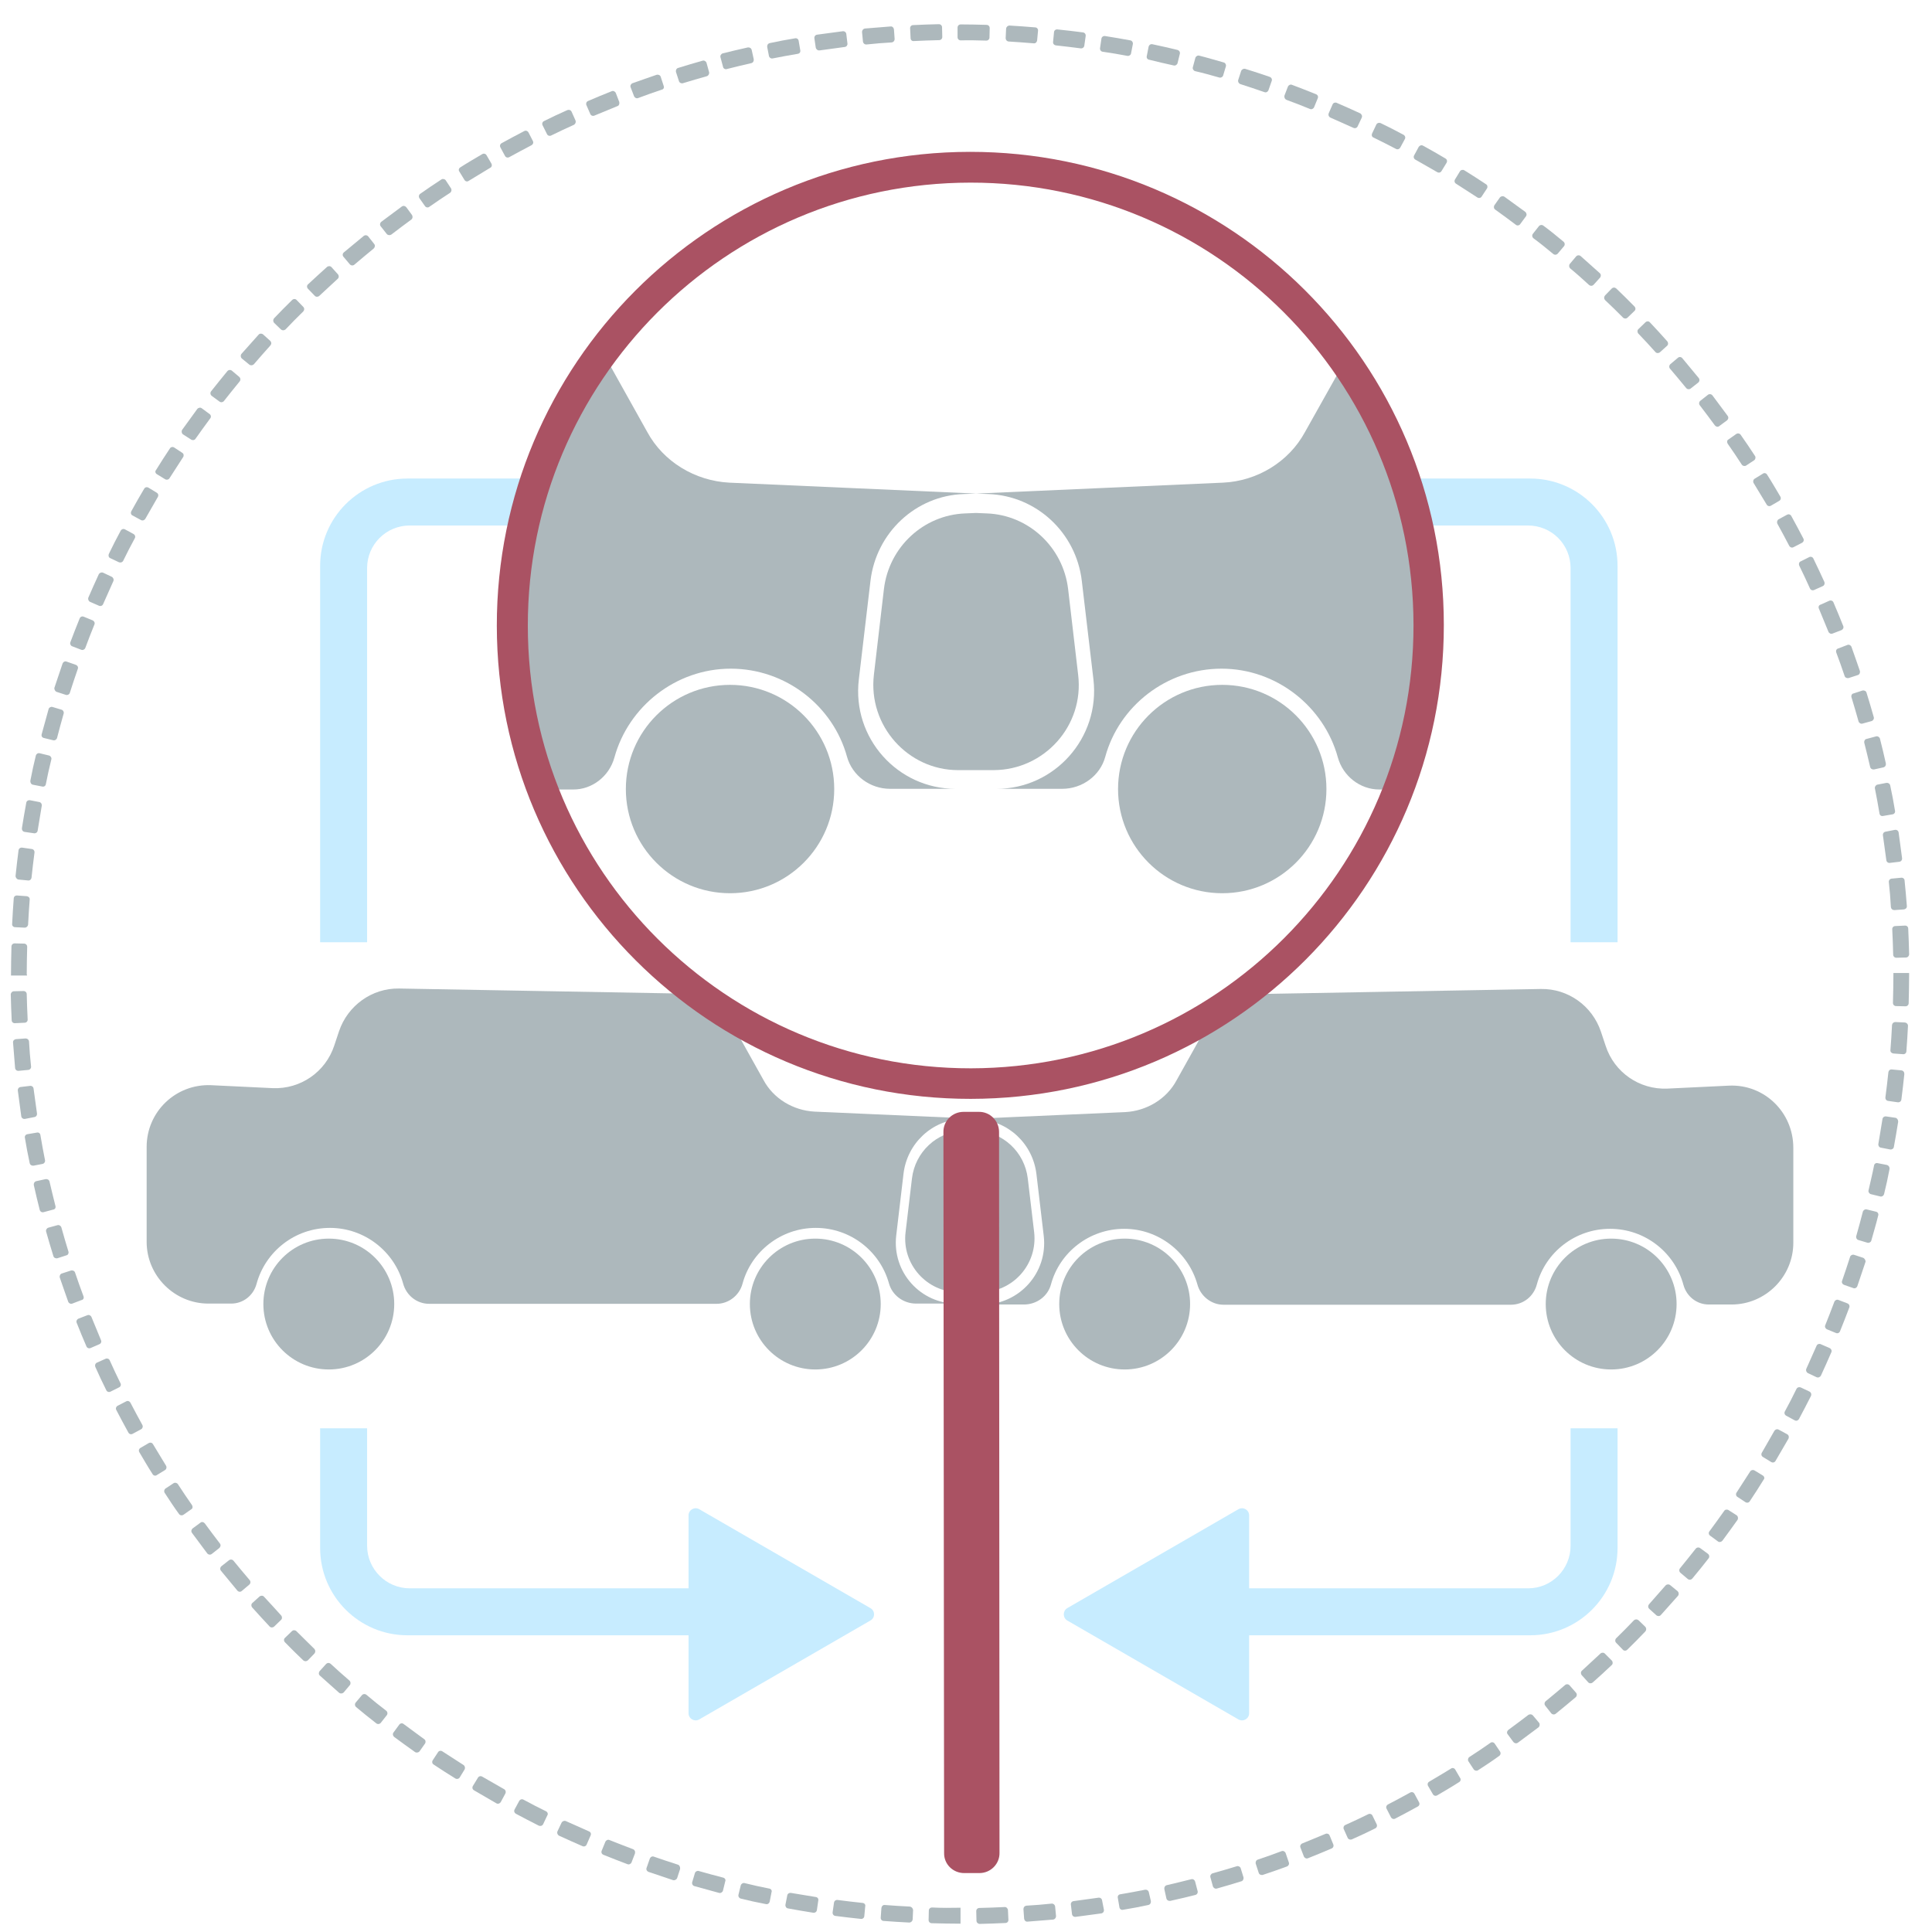 <svg xmlns="http://www.w3.org/2000/svg" viewBox="0 0 50 50" id="svg2" width="50" height="50"><style id="style4">.st0{fill:#adb8bc}.st1{fill:#c7ecff}.st2{fill:none}.st3{fill:#aa5263}</style><g id="Layer_3" transform="translate(-4.866 -4.277) scale(.059)"><path class="st0" d="M90.6 458.3l4.2.4c.8.1 1.4-.5 1.5-1.2.4-3.7.8-7.3 1.3-11 .1-.8-.4-1.5-1.2-1.6l-4.2-.6c-.8-.1-1.5.4-1.6 1.2-.5 3.7-.9 7.5-1.3 11.2 0 .8.6 1.5 1.3 1.6z" id="path7" fill="#adb8bc"/><path class="st0" d="M89.1 479.2l4.2.2c.8 0 1.4-.6 1.5-1.3.2-3.7.4-7.4.7-11 .1-.8-.5-1.4-1.3-1.5l-4.2-.3c-.8-.1-1.5.5-1.5 1.3-.3 3.7-.5 7.5-.7 11.2-.1.7.5 1.4 1.3 1.4z" id="path9" fill="#adb8bc"/><path class="st0" d="M94.2 500c0-4 .1-8.1.2-12.2 0-.8-.6-1.4-1.3-1.4l-4.2-.1c-.8 0-1.4.6-1.4 1.4-.1 4.1-.2 8.3-.2 12.4v.3h7v-.4z" id="path11" fill="#adb8bc"/><path class="st0" d="M97.5 562.5c.8-.1 1.3-.8 1.2-1.6-.5-3.6-1-7.3-1.5-10.9-.1-.8-.8-1.3-1.5-1.2l-4.2.5c-.8.1-1.3.8-1.2 1.6.5 3.7 1 7.5 1.5 11.2.1.8.8 1.3 1.6 1.2l4.1-.8z" id="path13" fill="#adb8bc"/><path class="st0" d="M90.7 542.2l4.2-.4c.8-.1 1.3-.8 1.2-1.5-.4-3.7-.7-7.3-.9-11-.1-.8-.7-1.3-1.5-1.3l-4.2.3c-.8.1-1.4.7-1.3 1.5.3 3.7.6 7.5.9 11.2.1.8.8 1.3 1.6 1.2z" id="path15" fill="#adb8bc"/><path class="st0" d="M93.3 521.1c.8 0 1.4-.7 1.3-1.5-.2-3.7-.3-7.4-.4-11 0-.8-.6-1.4-1.4-1.4l-4.2.1c-.8 0-1.4.7-1.4 1.4.1 3.7.2 7.5.4 11.3 0 .8.7 1.4 1.5 1.3l4.2-.2z" id="path17" fill="#adb8bc"/><path class="st0" d="M122 336.5l3.9 1.7c.7.3 1.5 0 1.8-.7 1.5-3.4 3-6.8 4.5-10.1.3-.7 0-1.5-.7-1.9l-3.8-1.8c-.7-.3-1.5 0-1.9.7-1.6 3.4-3.1 6.9-4.6 10.3-.2.6.1 1.5.8 1.8z" id="path19" fill="#adb8bc"/><path class="st0" d="M102.2 581.3c-.7-3.6-1.4-7.2-2-10.9-.1-.8-.8-1.3-1.6-1.1l-4.1.7c-.8.1-1.3.9-1.1 1.6.6 3.7 1.3 7.4 2.1 11.1.2.8.9 1.2 1.7 1.1l4.1-.8c.6-.2 1.1-.9.9-1.7z" id="path21" fill="#adb8bc"/><path class="st0" d="M130.8 317.3l3.8 1.8c.7.3 1.5.1 1.9-.6 1.6-3.3 3.3-6.6 5.1-9.9.4-.7.1-1.5-.6-1.9l-3.7-2c-.7-.4-1.5-.1-1.9.6-1.8 3.3-3.5 6.7-5.1 10-.4.8-.2 1.7.5 2z" id="path23" fill="#adb8bc"/><path class="st0" d="M114.2 356l3.9 1.5c.7.3 1.5-.1 1.8-.8 1.3-3.5 2.6-6.9 4-10.3.3-.7-.1-1.5-.8-1.8l-3.9-1.6c-.7-.3-1.5 0-1.8.8-1.4 3.5-2.8 7-4.1 10.5-.2.7.2 1.5.9 1.7z" id="path25" fill="#adb8bc"/><path class="st0" d="M96.9 416.7l4.1.8c.8.2 1.5-.3 1.6-1.1.7-3.6 1.5-7.2 2.4-10.8.2-.7-.3-1.5-1-1.7l-4.1-1c-.8-.2-1.5.3-1.7 1-.9 3.6-1.7 7.3-2.4 11-.1.9.4 1.7 1.1 1.8z" id="path27" fill="#adb8bc"/><path class="st0" d="M107.4 376l4 1.3c.7.2 1.5-.2 1.7-.9 1.1-3.5 2.3-7 3.5-10.5.3-.7-.1-1.5-.9-1.8l-4-1.4c-.7-.3-1.5.1-1.8.9-1.2 3.6-2.4 7.2-3.6 10.7 0 .7.4 1.5 1.1 1.7z" id="path29" fill="#adb8bc"/><path class="st0" d="M140.6 298.6l3.7 2c.7.4 1.5.1 1.9-.5 1.8-3.2 3.7-6.4 5.5-9.6.4-.7.2-1.5-.5-1.9l-3.6-2.2c-.7-.4-1.5-.2-1.9.5-1.9 3.2-3.8 6.5-5.6 9.8-.4.7-.2 1.6.5 1.9z" id="path31" fill="#adb8bc"/><path class="st0" d="M101.7 396.2l4.1 1c.7.2 1.5-.3 1.7-1 .9-3.6 1.9-7.1 2.9-10.7.2-.7-.2-1.5-.9-1.7l-4-1.2c-.7-.2-1.5.2-1.7.9-1 3.6-2 7.2-3 10.9-.3.9.1 1.6.9 1.8z" id="path33" fill="#adb8bc"/><path class="st0" d="M93.3 437.4l4.1.6c.8.1 1.5-.4 1.6-1.2.6-3.6 1.2-7.3 1.8-10.9.1-.8-.4-1.5-1.1-1.6l-4.1-.8c-.8-.1-1.5.4-1.6 1.1-.7 3.7-1.3 7.4-1.9 11.1-.1.9.4 1.6 1.2 1.7z" id="path35" fill="#adb8bc"/><path class="st0" d="M178.9 749.5c-2.2-2.9-4.5-5.9-6.6-8.8-.5-.6-1.3-.8-1.9-.3l-3.4 2.5c-.6.5-.8 1.3-.3 2 2.2 3 4.5 6 6.7 9 .5.6 1.4.7 2 .2l3.3-2.6c.6-.6.7-1.4.2-2z" id="path37" fill="#adb8bc"/><path class="st0" d="M215.5 209.1c.5-.5.6-1.4 0-2l-2.9-3c-.5-.6-1.4-.6-2 0-2.7 2.6-5.3 5.3-7.9 8-.5.6-.5 1.4 0 2l3 2.9c.6.5 1.4.5 2 0 2.6-2.7 5.2-5.4 7.8-7.9z" id="path39" fill="#adb8bc"/><path class="st0" d="M246.6 179.5l-2.6-3.3c-.5-.6-1.4-.7-2-.2l-8.7 7.2c-.6.5-.7 1.4-.1 2l2.7 3.2c.5.6 1.4.7 2 .2 2.8-2.4 5.6-4.7 8.5-7.1.6-.6.7-1.4.2-2z" id="path41" fill="#adb8bc"/><path class="st0" d="M198.3 772.9c-.5-.6-1.4-.6-2-.1l-3.1 2.8c-.6.5-.6 1.4-.1 2 2.5 2.8 5.1 5.6 7.6 8.3.5.6 1.4.6 2 .1l3-2.9c.6-.5.6-1.4.1-2-2.5-2.8-5-5.5-7.5-8.2z" id="path43" fill="#adb8bc"/><path class="st0" d="M227.5 802.3c-.6-.5-1.4-.5-2 .1l-2.8 3.1c-.5.6-.5 1.5.1 2l8.4 7.5c.6.5 1.5.4 2-.1l2.7-3.2c.5-.6.4-1.5-.1-2-2.8-2.4-5.6-4.9-8.3-7.4z" id="path45" fill="#adb8bc"/><path class="st0" d="M230.6 194.8c.6-.5.6-1.4.1-2l-2.8-3.1c-.5-.6-1.4-.6-2-.1-2.8 2.5-5.6 5.1-8.3 7.6-.6.5-.6 1.4 0 2l2.9 3c.5.6 1.4.6 2 .1l8.1-7.5z" id="path47" fill="#adb8bc"/><path class="st0" d="M212.5 788c-.5-.5-1.4-.6-2 0l-3 2.9c-.6.5-.6 1.4 0 2 2.6 2.7 5.3 5.3 8 7.9.6.5 1.4.5 2 0l2.9-3c.5-.6.5-1.4 0-2-2.6-2.6-5.3-5.2-7.9-7.8z" id="path49" fill="#adb8bc"/><path class="st0" d="M166.7 732.7c-2.1-3-4.2-6.1-6.2-9.2-.4-.6-1.3-.8-1.9-.4l-3.5 2.3c-.6.4-.8 1.3-.4 1.9 2 3.1 4.1 6.3 6.3 9.3.4.6 1.3.8 2 .3l3.4-2.4c.6-.3.7-1.1.3-1.8z" id="path51" fill="#adb8bc"/><path class="st0" d="M119.1 641.1c-1.3-3.4-2.5-6.9-3.7-10.4-.2-.7-1-1.1-1.8-.9l-4 1.3c-.7.2-1.1 1-.9 1.8 1.2 3.6 2.5 7.1 3.7 10.6.3.7 1.1 1.1 1.8.8l3.9-1.5c.9-.1 1.3-.9 1-1.7z" id="path53" fill="#adb8bc"/><path class="st0" d="M126.8 660.4l-4.2-10.2c-.3-.7-1.1-1.1-1.8-.8l-3.9 1.5c-.7.3-1.1 1.1-.8 1.8 1.4 3.5 2.8 7 4.3 10.4.3.7 1.1 1 1.8.7l3.9-1.7c.6-.2 1-1 .7-1.7z" id="path55" fill="#adb8bc"/><path class="st0" d="M112.5 621.5c-1.1-3.5-2.1-7.1-3.1-10.6-.2-.7-1-1.2-1.7-1l-4 1.1c-.7.2-1.2 1-1 1.7 1 3.6 2.1 7.2 3.2 10.8.2.7 1 1.1 1.8.9l4-1.3c.6-.1 1-.9.8-1.6z" id="path57" fill="#adb8bc"/><path class="st0" d="M144.9 697.5c-1.8-3.2-3.5-6.5-5.2-9.7-.4-.7-1.2-1-1.9-.6l-3.7 1.9c-.7.4-1 1.2-.6 1.9 1.7 3.3 3.5 6.6 5.3 9.9.4.7 1.2.9 1.9.5l3.7-2c.6-.3.9-1.2.5-1.9z" id="path59" fill="#adb8bc"/><path class="st0" d="M155.3 715.4c-1.9-3.1-3.8-6.3-5.7-9.4-.4-.7-1.2-.9-1.9-.5l-3.6 2.1c-.7.4-.9 1.2-.5 1.9 1.9 3.2 3.8 6.5 5.8 9.6.4.7 1.3.9 1.9.4l3.6-2.2c.6-.4.8-1.2.4-1.9z" id="path61" fill="#adb8bc"/><path class="st0" d="M135.3 679.2c-1.6-3.3-3.2-6.6-4.7-10-.3-.7-1.1-1-1.8-.7l-3.8 1.7c-.7.3-1 1.1-.7 1.9 1.5 3.4 3.1 6.8 4.8 10.2.3.7 1.2 1 1.9.6l3.8-1.9c.6-.3.9-1.1.5-1.8z" id="path63" fill="#adb8bc"/><path class="st0" d="M106.8 601.5c-.9-3.6-1.8-7.2-2.6-10.7-.2-.8-.9-1.2-1.7-1.1l-4.1.9c-.8.2-1.2.9-1.1 1.7.8 3.7 1.7 7.3 2.6 10.9.2.8 1 1.2 1.7 1l4.1-1.1c.9-.1 1.3-.8 1.1-1.6z" id="path65" fill="#adb8bc"/><path class="st0" d="M184.9 757.1c-.5-.6-1.4-.7-2-.2l-3.3 2.6c-.6.5-.7 1.4-.2 2l7.2 8.7c.5.6 1.4.7 2 .1l3.2-2.7c.6-.5.7-1.4.2-2-2.4-2.8-4.8-5.7-7.1-8.5z" id="path67" fill="#adb8bc"/><path class="st0" d="M862.1 302.2c1.8 3.2 3.5 6.5 5.2 9.7.4.7 1.2 1 1.9.6l3.7-1.9c.7-.4 1-1.2.6-1.9-1.7-3.3-3.5-6.6-5.3-9.9-.4-.7-1.2-.9-1.9-.5l-3.7 2c-.6.4-.8 1.3-.5 1.9z" id="path69" fill="#adb8bc"/><path class="st0" d="M871.7 320.6c1.6 3.3 3.2 6.6 4.7 10 .3.7 1.1 1 1.8.7l3.8-1.7c.7-.3 1-1.1.7-1.9-1.5-3.4-3.2-6.8-4.8-10.2-.3-.7-1.2-1-1.9-.6l-3.8 1.9c-.6.3-.8 1.1-.5 1.8z" id="path71" fill="#adb8bc"/><path class="st0" d="M151.3 280.5l3.6 2.2c.7.4 1.5.2 1.9-.4l6-9.3c.4-.6.3-1.5-.4-1.9l-3.5-2.3c-.6-.4-1.5-.3-1.9.4-2.1 3.1-4.1 6.3-6.1 9.5-.5.5-.3 1.4.4 1.8z" id="path73" fill="#adb8bc"/><path class="st0" d="M840.3 267.1c2.1 3 4.2 6.1 6.2 9.2.4.6 1.3.8 1.9.4l3.5-2.3c.6-.4.8-1.3.4-1.9-2-3.1-4.2-6.3-6.3-9.3-.4-.6-1.3-.8-2-.3l-3.4 2.4c-.6.3-.7 1.1-.3 1.8z" id="path75" fill="#adb8bc"/><path class="st0" d="M880.3 339.4l4.2 10.2c.3.7 1.1 1.1 1.8.8l3.9-1.5c.7-.3 1.1-1.1.8-1.8-1.4-3.5-2.8-6.9-4.3-10.4-.3-.7-1.1-1-1.8-.7l-3.8 1.7c-.8.2-1.1 1-.8 1.7z" id="path77" fill="#adb8bc"/><path class="st0" d="M822.1 242.7c.5.6 1.4.7 2 .2l3.3-2.6c.6-.5.7-1.4.2-2l-7.2-8.7c-.5-.6-1.4-.7-2-.1l-3.2 2.7c-.6.5-.7 1.4-.2 2 2.4 2.8 4.8 5.7 7.1 8.5z" id="path79" fill="#adb8bc"/><path class="st0" d="M828.1 250.3c2.2 2.9 4.5 5.9 6.6 8.8.5.6 1.3.8 1.9.3l3.4-2.5c.6-.5.8-1.3.3-2-2.2-3-4.5-6-6.7-9-.5-.6-1.4-.7-2-.2l-3.3 2.6c-.6.5-.7 1.4-.2 2z" id="path81" fill="#adb8bc"/><path class="st0" d="M904.9 418.4c.7 3.6 1.4 7.2 2 10.9.1.8.8 1.3 1.6 1.1l4.1-.7c.8-.1 1.3-.9 1.1-1.6-.6-3.7-1.3-7.4-2.1-11.1-.2-.8-.9-1.2-1.7-1.1l-4.1.8c-.6.3-1.1 1-.9 1.7z" id="path83" fill="#adb8bc"/><path class="st0" d="M909.6 437.3c-.8.1-1.3.8-1.2 1.6.5 3.6 1 7.3 1.5 10.9.1.8.8 1.3 1.5 1.2l4.2-.5c.8-.1 1.3-.8 1.2-1.6-.5-3.7-1-7.5-1.5-11.2-.1-.8-.8-1.3-1.6-1.2l-4.1.8z" id="path85" fill="#adb8bc"/><path class="st0" d="M916.4 457.5l-4.2.4c-.8.1-1.3.8-1.2 1.5.4 3.6.7 7.3.9 11 .1.8.7 1.3 1.5 1.3l4.2-.3c.8-.1 1.4-.7 1.3-1.5-.3-3.7-.6-7.5-1-11.2 0-.7-.7-1.3-1.5-1.2z" id="path87" fill="#adb8bc"/><path class="st0" d="M913.8 478.7c-.8 0-1.4.7-1.3 1.5.2 3.7.3 7.4.4 11 0 .8.6 1.4 1.4 1.4l4.2-.1c.8 0 1.4-.7 1.4-1.4-.1-3.7-.2-7.5-.4-11.3 0-.8-.7-1.4-1.5-1.3l-4.2.2z" id="path89" fill="#adb8bc"/><path class="st0" d="M894.6 378.3c1.1 3.5 2.1 7.1 3.1 10.6.2.7 1 1.2 1.7 1l4-1.1c.7-.2 1.2-1 1-1.7-1-3.6-2.1-7.2-3.2-10.8-.2-.7-1-1.1-1.8-.9l-4 1.3c-.6.1-1 .8-.8 1.6z" id="path91" fill="#adb8bc"/><path class="st0" d="M808.6 226.9c.5.6 1.4.6 2 .1l3.1-2.8c.6-.5.6-1.4.1-2-2.5-2.8-5-5.6-7.6-8.3-.5-.6-1.4-.6-2 0l-3 2.9c-.6.5-.6 1.4-.1 2 2.6 2.7 5.1 5.4 7.5 8.1z" id="path93" fill="#adb8bc"/><path class="st0" d="M887.9 358.6c1.3 3.4 2.5 6.9 3.7 10.4.2.7 1 1.1 1.8.9l4-1.3c.7-.2 1.1-1 .9-1.8-1.2-3.6-2.5-7.1-3.7-10.6-.3-.7-1.1-1.1-1.8-.8l-3.9 1.5c-.9.2-1.2 1-1 1.7z" id="path95" fill="#adb8bc"/><path class="st0" d="M900.2 398.2c.9 3.6 1.8 7.2 2.6 10.7.2.8.9 1.2 1.7 1.1l4.1-.9c.8-.2 1.2-.9 1.1-1.7-.8-3.7-1.7-7.3-2.6-10.9-.2-.7-1-1.2-1.7-1l-4.1 1.1c-.8.1-1.2.9-1.1 1.6z" id="path97" fill="#adb8bc"/><path class="st0" d="M851.7 284.4c1.9 3.1 3.8 6.3 5.7 9.4.4.7 1.2.9 1.9.5l3.6-2.1c.7-.4.9-1.2.5-1.9-1.9-3.2-3.8-6.5-5.8-9.6-.4-.7-1.3-.9-1.9-.4l-3.6 2.2c-.6.4-.8 1.2-.4 1.9z" id="path99" fill="#adb8bc"/><path class="st0" d="M166.3 265.3c.6.4 1.5.3 1.9-.3 2.1-3 4.3-6 6.5-9 .5-.6.3-1.5-.3-1.9l-3.4-2.5c-.6-.5-1.5-.3-2 .3-2.2 3-4.4 6.1-6.6 9.1-.4.6-.3 1.5.3 2l3.6 2.3z" id="path101" fill="#adb8bc"/><path class="st0" d="M646.8 116.3c3.5 1.3 6.9 2.6 10.3 4 .7.3 1.5-.1 1.8-.8l1.6-3.9c.3-.7 0-1.5-.8-1.8-3.5-1.4-7-2.8-10.5-4.1-.7-.3-1.5.1-1.8.8l-1.5 3.9c-.2.9.2 1.6.9 1.9z" id="path103" fill="#adb8bc"/><path class="st0" d="M794.4 211.8c.5.5 1.4.6 2 0l3-2.9c.6-.5.6-1.4 0-2-2.6-2.7-5.3-5.3-8-7.9-.6-.5-1.4-.5-2 .1l-2.9 3c-.5.6-.5 1.4 0 2 2.7 2.5 5.3 5.1 7.9 7.7z" id="path105" fill="#adb8bc"/><path class="st0" d="M178.7 248.6c.6.5 1.5.4 2-.2 2.3-2.9 4.6-5.8 6.9-8.6.5-.6.4-1.5-.2-2l-3.2-2.7c-.6-.5-1.5-.4-2 .2-2.4 2.9-4.7 5.8-7.1 8.8-.5.6-.4 1.5.2 2l3.4 2.5z" id="path107" fill="#adb8bc"/><path class="st0" d="M191.8 232.4c.6.5 1.5.4 2-.1 2.4-2.8 4.9-5.6 7.3-8.3.5-.6.5-1.4-.1-2l-3.1-2.8c-.6-.5-1.5-.5-2 .1l-7.5 8.4c-.5.6-.4 1.5.1 2l3.3 2.7z" id="path109" fill="#adb8bc"/><path class="st0" d="M666.1 124.1c3.4 1.5 6.8 3 10.1 4.5.7.3 1.5 0 1.8-.7l1.8-3.8c.3-.7 0-1.5-.7-1.9-3.4-1.6-6.9-3.1-10.3-4.6-.7-.3-1.5 0-1.8.7l-1.7 3.9c-.3.8.1 1.6.8 1.9z" id="path111" fill="#adb8bc"/><path class="st0" d="M747.4 171.1c.6.5 1.5.3 1.9-.3l2.5-3.4c.5-.6.3-1.5-.3-2-3-2.2-6.1-4.4-9.1-6.6-.6-.4-1.5-.3-2 .3l-2.4 3.4c-.4.6-.3 1.5.3 1.9 3.2 2.3 6.2 4.5 9.1 6.7z" id="path113" fill="#adb8bc"/><path class="st0" d="M779.5 197.5c.6.5 1.4.5 2-.1l2.8-3.1c.5-.6.5-1.5-.1-2l-8.4-7.5c-.6-.5-1.5-.4-2 .2l-2.7 3.2c-.5.6-.4 1.5.1 2 2.8 2.3 5.6 4.8 8.3 7.3z" id="path115" fill="#adb8bc"/><path class="st0" d="M763.8 183.9c.6.5 1.5.4 2-.2l2.7-3.2c.5-.6.4-1.5-.2-2-2.9-2.4-5.8-4.8-8.8-7-.6-.5-1.5-.4-2 .2l-2.6 3.3c-.5.6-.4 1.5.2 2 3 2.2 5.8 4.5 8.7 6.9z" id="path117" fill="#adb8bc"/><path class="st0" d="M703.3 142.5c3.2 1.8 6.4 3.7 9.6 5.5.7.4 1.5.2 1.9-.5l2.2-3.6c.4-.7.2-1.5-.5-1.9-3.2-1.9-6.5-3.8-9.8-5.6-.7-.4-1.5-.1-1.9.5l-2 3.7c-.4.7-.2 1.5.5 1.9z" id="path119" fill="#adb8bc"/><path class="st0" d="M684.9 132.8c3.3 1.6 6.6 3.3 9.9 5 .7.4 1.5.1 1.9-.6l2-3.7c.4-.7.1-1.5-.6-1.9-3.3-1.8-6.7-3.5-10-5.1-.7-.3-1.5-.1-1.9.6l-1.8 3.8c-.4.8-.2 1.6.5 1.9z" id="path121" fill="#adb8bc"/><path class="st0" d="M721.2 153.1l9.3 6c.6.4 1.5.3 1.9-.4l2.3-3.5c.4-.6.3-1.5-.4-1.9-3.1-2.1-6.3-4.1-9.5-6.1-.7-.4-1.5-.2-1.9.4l-2.2 3.6c-.4.7-.2 1.5.5 1.9z" id="path123" fill="#adb8bc"/><path class="st0" d="M684.5 868.9c-.3-.7-1.2-1-1.9-.6-3.3 1.6-6.6 3.2-10 4.7-.7.3-1 1.1-.7 1.8l1.7 3.8c.3.7 1.1 1 1.9.7 3.4-1.5 6.8-3.1 10.2-4.8.7-.3 1-1.2.6-1.9l-1.8-3.7z" id="path125" fill="#adb8bc"/><path class="st0" d="M720.8 848.7c-.4-.7-1.3-.9-1.9-.4-3.1 1.9-6.3 3.8-9.5 5.7-.7.4-.9 1.2-.5 1.9l2.1 3.6c.4.7 1.2.9 1.9.5 3.2-1.9 6.5-3.8 9.6-5.8.7-.4.9-1.3.4-1.9l-2.1-3.6z" id="path127" fill="#adb8bc"/><path class="st0" d="M702.9 859.3c-.4-.7-1.2-.9-1.9-.5-3.2 1.8-6.5 3.5-9.7 5.2-.7.4-1 1.2-.6 1.9l1.9 3.7c.4.7 1.2 1 1.9.6 3.3-1.7 6.6-3.5 9.9-5.3.7-.4.9-1.2.5-1.9l-2-3.7z" id="path129" fill="#adb8bc"/><path class="st0" d="M738.1 837.3c-.4-.6-1.3-.8-1.9-.3-3 2.1-6.1 4.2-9.2 6.2-.6.4-.8 1.3-.4 1.9l2.3 3.5c.4.6 1.3.8 1.9.4 3.1-2 6.3-4.1 9.3-6.3.6-.4.8-1.3.3-2l-2.3-3.4z" id="path131" fill="#adb8bc"/><path class="st0" d="M786.5 797.9c-.5-.6-1.4-.6-2-.1l-8.1 7.5c-.6.5-.6 1.4-.1 2l2.8 3.1c.5.6 1.4.6 2 .1 2.8-2.5 5.6-5 8.3-7.6.6-.5.6-1.4.1-2l-3-3z" id="path133" fill="#adb8bc"/><path class="st0" d="M801.2 783.2c-.6-.5-1.4-.5-2 0-2.5 2.6-5.1 5.3-7.8 7.9-.5.5-.6 1.4 0 2l2.9 3c.5.6 1.4.6 2 0 2.7-2.6 5.3-5.3 7.9-8 .5-.6.5-1.4 0-2l-3-2.9z" id="path135" fill="#adb8bc"/><path class="st0" d="M754.9 825c-.5-.6-1.3-.7-2-.3-2.9 2.2-5.9 4.5-8.8 6.6-.6.5-.8 1.3-.3 1.9l2.5 3.4c.5.6 1.3.8 2 .3 3-2.2 6-4.5 9-6.7.6-.5.7-1.4.3-2l-2.7-3.2z" id="path137" fill="#adb8bc"/><path class="st0" d="M771 811.8c-.5-.6-1.4-.7-2-.2-2.8 2.4-5.6 4.7-8.5 7.1-.6.5-.7 1.4-.2 2l2.6 3.3c.5.6 1.4.7 2 .2 2.9-2.3 5.8-4.8 8.7-7.2.6-.5.7-1.4.2-2l-2.8-3.2z" id="path139" fill="#adb8bc"/><path class="st0" d="M586.4 902.5c-.2-.8-.9-1.2-1.6-1.1-3.6.7-7.2 1.4-10.9 2-.8.1-1.3.8-1.1 1.6l.7 4.1c.1.8.9 1.3 1.6 1.1 3.7-.6 7.4-1.3 11.1-2.1.8-.2 1.2-.9 1.1-1.7l-.9-3.9z" id="path141" fill="#adb8bc"/><path class="st0" d="M665.7 877.6c-.3-.7-1.1-1-1.8-.7l-10.2 4.2c-.7.3-1.1 1.1-.8 1.8l1.5 3.9c.3.7 1.1 1.1 1.8.8 3.5-1.4 6.9-2.8 10.4-4.3.7-.3 1-1.1.7-1.8l-1.6-3.9z" id="path143" fill="#adb8bc"/><path class="st0" d="M565.9 906.1c-.1-.8-.8-1.3-1.6-1.2-3.6.5-7.3 1-10.9 1.5-.8.1-1.3.8-1.2 1.5l.5 4.2c.1.8.8 1.3 1.6 1.2 3.7-.5 7.5-1 11.2-1.5.8-.1 1.3-.8 1.2-1.6l-.8-4.1z" id="path145" fill="#adb8bc"/><path class="st0" d="M646.4 885.3c-.3-.7-1.1-1.1-1.8-.8-3.4 1.3-6.9 2.5-10.4 3.7-.7.2-1.1 1-.9 1.8l1.3 4c.2.7 1 1.1 1.8.9 3.6-1.2 7.1-2.4 10.6-3.7.7-.3 1.1-1.1.8-1.8l-1.4-4.1z" id="path147" fill="#adb8bc"/><path class="st0" d="M606.7 897.8c-.2-.7-.9-1.2-1.7-1-3.6.9-7.2 1.8-10.7 2.6-.8.2-1.2.9-1.1 1.7l.9 4.1c.2.8.9 1.2 1.7 1.1 3.7-.8 7.3-1.7 11-2.6.8-.2 1.2-1 1-1.7l-1.1-4.2z" id="path149" fill="#adb8bc"/><path class="st0" d="M626.7 892c-.2-.7-1-1.1-1.7-.9-3.5 1.1-7.1 2.1-10.6 3.1-.7.2-1.2 1-1 1.7l1.1 4c.2.7 1 1.2 1.7 1 3.6-1 7.2-2.1 10.8-3.2.7-.2 1.1-1 .9-1.8l-1.2-3.9z" id="path151" fill="#adb8bc"/><path class="st0" d="M913.9 562.8l-4.1-.6c-.8-.1-1.5.4-1.6 1.2-.6 3.6-1.2 7.3-1.8 10.9-.1.8.4 1.5 1.1 1.6l4.1.8c.8.1 1.5-.4 1.6-1.1.7-3.7 1.3-7.4 1.9-11.1 0-.8-.5-1.6-1.2-1.7z" id="path153" fill="#adb8bc"/><path class="st0" d="M899.7 624.2l-4-1.3c-.7-.2-1.5.2-1.7.9-1.1 3.5-2.3 7-3.5 10.5-.3.7.1 1.5.9 1.8l4 1.4c.7.3 1.5-.1 1.8-.9 1.2-3.6 2.4-7.2 3.6-10.7 0-.6-.4-1.4-1.1-1.7z" id="path155" fill="#adb8bc"/><path class="st0" d="M905.4 604l-4.1-1c-.7-.2-1.5.3-1.7 1-.9 3.6-1.9 7.1-2.9 10.7-.2.7.2 1.5.9 1.7l4 1.2c.7.2 1.5-.2 1.7-.9 1-3.6 2.1-7.2 3-10.9.3-.8-.1-1.6-.9-1.8z" id="path157" fill="#adb8bc"/><path class="st0" d="M910.2 583.5l-4.1-.8c-.8-.2-1.5.3-1.6 1.1-.7 3.6-1.6 7.2-2.4 10.8-.2.7.3 1.5 1 1.7l4.1 1c.8.2 1.5-.3 1.7-1 .9-3.6 1.7-7.3 2.4-11 .1-.9-.4-1.6-1.1-1.8z" id="path159" fill="#adb8bc"/><path class="st0" d="M916.5 542l-4.2-.4c-.8-.1-1.4.5-1.5 1.2-.4 3.7-.8 7.3-1.3 11-.1.8.4 1.5 1.2 1.6l4.2.6c.8.1 1.5-.4 1.6-1.2.5-3.7.9-7.5 1.3-11.2 0-.9-.5-1.5-1.3-1.6z" id="path161" fill="#adb8bc"/><path class="st0" d="M243.2 815.9c-.6-.5-1.5-.4-2 .2l-2.7 3.2c-.5.6-.4 1.5.2 2 2.9 2.4 5.8 4.8 8.8 7.1.6.5 1.5.4 2-.2l2.6-3.3c.5-.6.4-1.5-.2-2-3-2.3-5.9-4.6-8.7-7z" id="path163" fill="#adb8bc"/><path class="st0" d="M918.1 521l-4.2-.2c-.8 0-1.4.5-1.5 1.3-.2 3.7-.4 7.4-.7 11-.1.8.5 1.4 1.3 1.5l4.2.3c.8.1 1.5-.5 1.5-1.3.3-3.7.5-7.5.7-11.2 0-.7-.6-1.3-1.3-1.4z" id="path165" fill="#adb8bc"/><path class="st0" d="M913 499.5v.5c0 4.1-.1 8.3-.2 12.4 0 .8.6 1.4 1.3 1.4l4.2.1c.8 0 1.4-.6 1.4-1.4.1-4.2.2-8.5.2-12.7v-.5H913z" id="path167" fill="#adb8bc"/><path class="st0" d="M840.7 734.9c-.6-.4-1.5-.3-1.9.3-2.1 3-4.3 6-6.5 9-.5.6-.3 1.5.3 1.9l3.4 2.5c.6.5 1.5.3 2-.3 2.2-3 4.5-6.1 6.6-9.1.4-.6.3-1.5-.3-2l-3.6-2.3z" id="path169" fill="#adb8bc"/><path class="st0" d="M855.7 719.7l-3.6-2.2c-.7-.4-1.5-.2-1.9.4l-6 9.3c-.4.6-.3 1.5.4 1.9l3.5 2.3c.6.4 1.5.3 1.9-.4 2.1-3.1 4.1-6.3 6.1-9.5.5-.5.3-1.4-.4-1.8z" id="path171" fill="#adb8bc"/><path class="st0" d="M828.3 751.6c-.6-.5-1.5-.4-2 .2-2.3 2.9-4.6 5.8-6.9 8.6-.5.6-.4 1.5.2 2l3.2 2.7c.6.5 1.5.4 2-.2 2.4-2.9 4.8-5.8 7.1-8.8.5-.6.4-1.5-.2-2l-3.4-2.5z" id="path173" fill="#adb8bc"/><path class="st0" d="M866.4 701.6l-3.7-2c-.7-.4-1.5-.1-1.9.5-1.8 3.2-3.7 6.4-5.5 9.6-.4.7-.2 1.5.5 1.9l3.6 2.2c.7.4 1.5.2 1.9-.5 1.9-3.2 3.8-6.5 5.7-9.8.3-.7.1-1.5-.6-1.9z" id="path175" fill="#adb8bc"/><path class="st0" d="M885 663.8l-3.9-1.7c-.7-.3-1.5 0-1.8.7-1.5 3.4-3 6.8-4.5 10.1-.3.7 0 1.5.7 1.9l3.8 1.8c.7.3 1.5 0 1.9-.7 1.6-3.4 3.1-6.9 4.6-10.3.3-.7-.1-1.5-.8-1.8z" id="path177" fill="#adb8bc"/><path class="st0" d="M876.2 682.9l-3.8-1.8c-.7-.3-1.5-.1-1.9.6-1.6 3.3-3.3 6.6-5.1 9.9-.4.7-.1 1.5.6 1.9l3.7 2c.7.4 1.5.1 1.9-.6 1.8-3.3 3.5-6.7 5.2-10 .4-.8.1-1.6-.6-2z" id="path179" fill="#adb8bc"/><path class="st0" d="M892.8 644.2l-3.9-1.5c-.7-.3-1.5.1-1.8.8-1.3 3.4-2.6 6.9-4 10.3-.3.7.1 1.5.8 1.8l3.9 1.6c.7.3 1.5 0 1.8-.8 1.4-3.5 2.8-7 4.1-10.5.2-.6-.1-1.4-.9-1.7z" id="path181" fill="#adb8bc"/><path class="st0" d="M815.1 767.8c-.6-.5-1.5-.4-2 .1-2.4 2.8-4.9 5.5-7.3 8.3-.5.6-.5 1.4.1 2l3.1 2.8c.6.5 1.5.5 2-.1l7.5-8.4c.5-.6.4-1.5-.1-2l-3.3-2.7z" id="path183" fill="#adb8bc"/><path class="st0" d="M340.8 875.8c-3.4-1.5-6.8-3-10.1-4.5-.7-.3-1.5 0-1.9.7l-1.8 3.8c-.3.7 0 1.5.7 1.9 3.4 1.6 6.9 3.1 10.3 4.6.7.3 1.5 0 1.8-.7l1.7-3.9c.4-.8.1-1.6-.7-1.9z" id="path185" fill="#adb8bc"/><path class="st0" d="M322 867c-3.3-1.6-6.6-3.3-9.9-5.1-.7-.4-1.5-.1-1.9.6l-2 3.7c-.4.7-.1 1.5.6 1.9 3.3 1.8 6.7 3.5 10 5.2.7.3 1.5.1 1.9-.6l1.8-3.8c.5-.7.2-1.5-.5-1.9z" id="path187" fill="#adb8bc"/><path class="st0" d="M334.9 125.3l-1.7-3.8c-.3-.7-1.1-1-1.9-.7-3.4 1.5-6.8 3.1-10.2 4.8-.7.3-1 1.2-.6 1.9l1.9 3.8c.3.7 1.2 1 1.9.6 3.3-1.6 6.6-3.2 10-4.7.6-.4.9-1.2.6-1.9z" id="path189" fill="#adb8bc"/><path class="st0" d="M354.1 117.2l-1.5-3.9c-.3-.7-1.1-1.1-1.8-.8-3.5 1.4-7 2.8-10.4 4.3-.7.3-1 1.1-.7 1.8l1.7 3.9c.3.7 1.1 1 1.8.7l10.2-4.2c.6-.2.9-1 .7-1.8z" id="path191" fill="#adb8bc"/><path class="st0" d="M379.8 890.4c-3.5-1.1-7-2.3-10.5-3.5-.7-.3-1.5.1-1.8.9l-1.4 4c-.3.7.1 1.5.9 1.8 3.6 1.2 7.2 2.4 10.7 3.6.7.2 1.5-.2 1.8-.9l1.3-4c.1-.9-.3-1.7-1-1.9z" id="path193" fill="#adb8bc"/><path class="st0" d="M360.1 883.6c-3.4-1.3-6.9-2.6-10.3-4-.7-.3-1.5.1-1.8.8l-1.6 3.9c-.3.7 0 1.5.8 1.8 3.5 1.4 7 2.8 10.5 4.1.7.3 1.5-.1 1.8-.8l1.5-3.9c.2-.8-.1-1.6-.9-1.9z" id="path195" fill="#adb8bc"/><path class="st0" d="M373.6 110.2l-1.3-4c-.2-.7-1-1.1-1.8-.9-3.6 1.2-7.1 2.5-10.6 3.7-.7.3-1.1 1.1-.8 1.8l1.5 3.9c.3.7 1.1 1.1 1.8.8 3.4-1.3 6.9-2.5 10.4-3.7.7-.1 1.1-.9.8-1.6z" id="path197" fill="#adb8bc"/><path class="st0" d="M280.3 155.1l-2.3-3.5c-.4-.6-1.3-.8-1.9-.4-3.1 2-6.3 4.2-9.3 6.3-.6.4-.8 1.3-.3 2l2.4 3.4c.4.6 1.3.8 1.9.3 3-2.1 6.1-4.2 9.2-6.2.5-.4.7-1.3.3-1.9z" id="path199" fill="#adb8bc"/><path class="st0" d="M543.7 907.5c-3.7.4-7.3.7-11 .9-.8.1-1.3.7-1.3 1.5l.3 4.2c.1.8.7 1.4 1.5 1.3 3.7-.3 7.5-.6 11.2-.9.8-.1 1.3-.8 1.3-1.5l-.4-4.2c-.1-.8-.8-1.4-1.6-1.3z" id="path201" fill="#adb8bc"/><path class="st0" d="M259.5 828.7c-.6-.5-1.5-.3-1.9.3l-2.5 3.4c-.5.6-.3 1.5.3 2 3 2.2 6.1 4.5 9.1 6.6.6.4 1.5.3 2-.3l2.4-3.4c.4-.6.3-1.5-.3-1.9-3.1-2.3-6.1-4.5-9.1-6.7z" id="path203" fill="#adb8bc"/><path class="st0" d="M263.2 166.8l-2.5-3.4c-.5-.6-1.3-.8-2-.3-3 2.2-6 4.5-9 6.7-.6.5-.7 1.4-.2 2l2.6 3.3c.5.6 1.3.7 2 .3 2.9-2.2 5.9-4.5 8.8-6.6.6-.5.7-1.3.3-2z" id="path205" fill="#adb8bc"/><path class="st0" d="M393.5 104.1l-1.1-4c-.2-.7-1-1.2-1.7-1-3.6 1-7.2 2.1-10.8 3.2-.7.2-1.1 1-.9 1.8l1.3 4c.2.7 1 1.1 1.7.9 3.5-1.1 7.1-2.1 10.6-3.1.7-.3 1.1-1.1.9-1.8z" id="path207" fill="#adb8bc"/><path class="st0" d="M303.6 857.3c-3.2-1.8-6.4-3.7-9.6-5.5-.7-.4-1.5-.2-1.9.5l-2.2 3.6c-.4.7-.2 1.5.5 1.9 3.2 1.9 6.5 3.8 9.8 5.7.7.4 1.5.1 1.9-.5l2-3.7c.4-.7.2-1.6-.5-2z" id="path209" fill="#adb8bc"/><path class="st0" d="M298 144.2l-2.1-3.6c-.4-.7-1.2-.9-1.9-.5-3.2 1.9-6.5 3.8-9.6 5.8-.7.4-.9 1.3-.4 1.9l2.2 3.6c.4.7 1.3.9 1.9.4 3.1-1.9 6.3-3.8 9.4-5.7.7-.3.9-1.2.5-1.9z" id="path211" fill="#adb8bc"/><path class="st0" d="M285.8 846.7l-9.3-6c-.6-.4-1.5-.3-1.9.4l-2.3 3.5c-.4.6-.3 1.5.4 1.9 3.1 2.1 6.3 4.1 9.5 6.1.7.4 1.5.2 1.9-.4l2.2-3.6c.3-.6.1-1.5-.5-1.9z" id="path213" fill="#adb8bc"/><path class="st0" d="M316.2 134.3l-1.9-3.7c-.4-.7-1.2-1-1.9-.6-3.3 1.7-6.6 3.5-9.9 5.3-.7.4-.9 1.2-.5 1.9l2 3.7c.4.7 1.2.9 1.9.5 3.2-1.8 6.5-3.5 9.7-5.2.7-.4 1-1.2.6-1.9z" id="path215" fill="#adb8bc"/><path class="st0" d="M481.6 908.8c-3.7-.2-7.4-.4-11-.7-.8-.1-1.4.5-1.5 1.3l-.3 4.2c-.1.8.5 1.5 1.3 1.5 3.7.3 7.5.5 11.2.7.8 0 1.4-.6 1.5-1.3l.2-4.2c-.1-.8-.7-1.4-1.4-1.5z" id="path217" fill="#adb8bc"/><path class="st0" d="M399.7 896.1c-3.6-.9-7.1-1.9-10.7-2.9-.7-.2-1.5.2-1.7.9l-1.2 4c-.2.7.2 1.5.9 1.7 3.6 1 7.2 2 10.9 3 .7.2 1.5-.3 1.7-1l1-4.1c.3-.6-.1-1.4-.9-1.6z" id="path219" fill="#adb8bc"/><path class="st0" d="M523.1 909c-3.7.2-7.4.3-11 .4-.8 0-1.4.6-1.4 1.4l.1 4.2c0 .8.7 1.4 1.4 1.4 3.7-.1 7.5-.2 11.3-.4.8 0 1.4-.7 1.3-1.5l-.2-4.2c-.1-.8-.8-1.4-1.5-1.3z" id="path221" fill="#adb8bc"/><path class="st0" d="M491.3 909.2c-.8 0-1.4.6-1.4 1.3l-.1 4.2c0 .8.6 1.4 1.4 1.4 4.1.1 8.3.2 12.5.2h.1v-7h-.1c-4.2.1-8.3.1-12.4-.1z" id="path223" fill="#adb8bc"/><path class="st0" d="M460.9 907.2c-3.7-.4-7.3-.8-11-1.3-.8-.1-1.5.4-1.6 1.2l-.6 4.2c-.1.8.4 1.5 1.2 1.6 3.7.5 7.5.9 11.2 1.3.8.1 1.5-.5 1.5-1.3l.4-4.2c.2-.7-.3-1.4-1.1-1.5z" id="path225" fill="#adb8bc"/><path class="st0" d="M419.9 900.9c-3.6-.7-7.2-1.5-10.8-2.4-.7-.2-1.5.3-1.7 1l-1 4.1c-.2.8.3 1.5 1 1.7 3.6.9 7.3 1.7 11 2.4.8.2 1.5-.3 1.7-1.1l.8-4.1c.3-.7-.2-1.5-1-1.6z" id="path227" fill="#adb8bc"/><path class="st0" d="M440.3 904.6c-3.6-.6-7.3-1.2-10.9-1.8-.8-.1-1.5.4-1.6 1.1l-.8 4.1c-.1.8.4 1.5 1.1 1.6 3.7.7 7.4 1.3 11.1 1.9.8.1 1.5-.4 1.6-1.2l.6-4.1c.2-.8-.3-1.5-1.1-1.6z" id="path229" fill="#adb8bc"/><path class="st1" d="M464.3 777.9l-75.1-43.4c-2.1-1.2-4.7.3-4.7 2.7V824c0 2.4 2.6 3.9 4.7 2.7l75.1-43.4c2.1-1.2 2.1-4.2 0-5.4z" id="path231" fill="#c7ecff"/><path class="st1" d="M243.5 750.5V699h-20.6v52.5c0 21.2 17.2 38.3 38.3 38.3h140.2v-20.6H262.2c-10.3 0-18.7-8.4-18.7-18.7z" id="path233" fill="#c7ecff"/><path class="st1" d="M550.6 777.9l75.1-43.4c2.1-1.2 4.7.3 4.7 2.7V824c0 2.4-2.6 3.9-4.7 2.7l-75.1-43.4c-2-1.2-2-4.2 0-5.4z" id="path235" fill="#c7ecff"/><path class="st1" d="M771.4 750.5V699H792v52.5c0 21.2-17.2 38.3-38.3 38.3H613.5v-20.6h139.3c10.3 0 18.6-8.4 18.6-18.7z" id="path237" fill="#c7ecff"/><path class="st1" d="M243.5 321.7v164.1h-20.6V320.7c0-21.2 17.2-38.3 38.3-38.3h72.7V303h-71.7c-10.3 0-18.7 8.3-18.7 18.7z" id="path239" fill="#c7ecff"/><path class="st1" d="M771.4 321.7v164.1H792V320.7c0-21.2-17.2-38.3-38.3-38.3H681V303h71.7c10.4 0 18.7 8.3 18.7 18.7z" id="path241" fill="#c7ecff"/><path class="st0" d="M617.3 106.5c.7.2 1.5-.2 1.7-.9l1.2-4c.2-.7-.2-1.5-.9-1.7-3.6-1-7.2-2.1-10.8-3-.7-.2-1.5.3-1.7 1l-1.1 4.1c-.2.7.3 1.5 1 1.7 3.5.8 7.1 1.8 10.6 2.8z" id="path243" fill="#adb8bc"/><path class="st0" d="M626.6 109.4c3.5 1.1 7 2.3 10.5 3.5.7.3 1.5-.1 1.8-.9l1.4-4c.3-.7-.1-1.5-.9-1.8-3.5-1.2-7.1-2.4-10.7-3.5-.7-.2-1.5.2-1.8.9l-1.3 4c-.2.7.2 1.5 1 1.8z" id="path245" fill="#adb8bc"/><path class="st0" d="M597.3 101.2c.7.2 1.5-.3 1.7-1l1-4.1c.2-.8-.3-1.5-1-1.7-3.6-.9-7.3-1.7-11-2.5-.8-.2-1.5.3-1.7 1.1l-.8 4.1c-.2.8.3 1.5 1.1 1.6 3.5.9 7.1 1.7 10.7 2.5z" id="path247" fill="#adb8bc"/><path class="st0" d="M401.2 102.8c3.6-.9 7.2-1.8 10.8-2.6.8-.2 1.2-.9 1.1-1.7l-.9-4.1c-.2-.8-.9-1.2-1.7-1.1-3.7.8-7.3 1.7-11 2.6-.7.2-1.2 1-1 1.7l1.1 4.1c.1.8.9 1.3 1.6 1.1z" id="path249" fill="#adb8bc"/><path class="st0" d="M577 97c.8.1 1.5-.4 1.6-1.1l.8-4.1c.1-.8-.4-1.5-1.1-1.6-3.7-.7-7.4-1.3-11.1-1.9-.8-.1-1.5.4-1.6 1.2l-.6 4.1c-.1.8.4 1.5 1.2 1.6 3.5.5 7.2 1.1 10.8 1.8z" id="path251" fill="#adb8bc"/><path class="st0" d="M421.5 98.1c3.6-.7 7.3-1.4 10.9-2 .8-.1 1.3-.8 1.1-1.6l-.7-4.1c-.1-.8-.9-1.3-1.6-1.1-3.7.6-7.4 1.3-11.1 2.1-.8.2-1.2.9-1.1 1.7l.8 4.1c.2.6.9 1.1 1.7.9z" id="path253" fill="#adb8bc"/><path class="st0" d="M515.1 90.3c.8 0 1.4-.6 1.4-1.3l.1-4.2c0-.8-.6-1.4-1.4-1.4-3.7-.1-7.5-.2-11.3-.2-.8 0-1.4.6-1.4 1.4v4.2c0 .8.6 1.4 1.4 1.4 3.9-.1 7.6 0 11.2.1z" id="path255" fill="#adb8bc"/><path class="st0" d="M556.5 93.7c.8.1 1.5-.4 1.6-1.2l.6-4.2c.1-.8-.4-1.5-1.2-1.6-3.7-.5-7.5-.9-11.2-1.3-.8-.1-1.5.5-1.5 1.3l-.4 4.2c-.1.8.5 1.4 1.2 1.5 3.6.4 7.2.8 10.9 1.3z" id="path257" fill="#adb8bc"/><path class="st0" d="M535.9 91.5c.8.1 1.4-.5 1.5-1.3l.4-4.2c.1-.8-.5-1.5-1.3-1.5-3.7-.3-7.5-.6-11.2-.8-.8 0-1.4.6-1.5 1.3l-.2 4.2c0 .8.5 1.4 1.3 1.5 3.6.2 7.3.5 11 .8z" id="path259" fill="#adb8bc"/><path class="st0" d="M462.6 92c3.7-.4 7.4-.7 11-.9.8-.1 1.3-.7 1.3-1.5l-.3-4.2c-.1-.8-.7-1.4-1.5-1.3-3.7.3-7.5.6-11.2.9-.8.1-1.3.8-1.3 1.5l.4 4.2c.1.8.8 1.4 1.6 1.3z" id="path261" fill="#adb8bc"/><path class="st0" d="M442 94.6c3.6-.5 7.3-1 11-1.5.8-.1 1.3-.8 1.2-1.5l-.5-4.2c-.1-.8-.8-1.3-1.6-1.2-3.7.5-7.5 1-11.2 1.5-.8.1-1.3.8-1.2 1.6l.6 4.1c.2.8.9 1.3 1.7 1.2z" id="path263" fill="#adb8bc"/><path class="st0" d="M483.3 90.5c3.7-.2 7.4-.3 11.1-.4.8 0 1.4-.6 1.4-1.4l-.1-4.2c0-.8-.6-1.4-1.4-1.4-3.8.1-7.5.2-11.3.4-.8 0-1.4.7-1.3 1.5l.2 4.2c0 .8.6 1.4 1.4 1.3z" id="path265" fill="#adb8bc"/></g><g id="Layer_5" transform="translate(-4.866 -4.277) scale(.059)"><circle class="st0" cx="440.1" cy="644.5" r="28.7" id="circle268" fill="#adb8bc"/><circle class="st0" cx="226.7" cy="644.5" r="28.7" id="circle270" fill="#adb8bc"/><path class="st0" d="M475.6 614.4l3.2-27.1c1.6-13.3 12.5-23.5 25.7-24l3.4-.2-68.1-3c-9.4-.5-18.1-5.7-22.5-14L404 522.3c-4.6-8.6-13.6-13.8-23.2-14l-123.3-2.2c-11.9-.2-22.5 7.5-26.3 18.7l-2.1 6.3c-3.8 11.6-14.8 19.2-27 18.7l-27.1-1.3c-15.4-.6-28.2 11.6-28.2 27.1v41.6c0 14.9 12.2 27.1 27.1 27.1h10c5.2 0 9.7-3.5 11.1-8.6 3.8-14.1 16.7-24.6 32.2-24.6 15.2 0 28.2 10.3 32.1 24.4 1.4 5.2 6 8.9 11.4 8.9h126.1c5.2 0 10-3.6 11.4-8.9 3.8-14 16.8-24.4 32.1-24.4s28.2 10.3 32.1 24.3c1.4 5.2 6.3 8.9 11.9 8.9h18c-15.9.2-28.6-13.7-26.7-29.9z" id="path272" fill="#adb8bc"/><path class="st0" d="M840.9 548.7l-27.1 1.3c-12.2.5-23.2-7.1-27-18.7l-2.1-6.3c-3.8-11.3-14.4-18.9-26.3-18.7l-123.3 2.2c-9.5.2-18.6 5.4-23.2 14l-13.3 23.8c-4.4 8.3-13.2 13.5-22.5 14l-68.1 3 3.4.2c13.2.5 24.1 10.6 25.7 24l3.2 27.1c1.9 16.2-10.8 30.1-26.7 30.1h18c5.6 0 10.5-3.6 11.9-8.9 3.8-14 16.8-24.3 32.1-24.3s28.2 10.5 32.1 24.4c1.4 5.2 6.2 8.9 11.4 8.9h126.1c5.4 0 10-3.6 11.4-8.9 3.8-14.1 16.8-24.4 32.1-24.4 15.5 0 28.4 10.5 32.2 24.6 1.4 5.1 5.9 8.6 11.1 8.6h10c14.9 0 27.1-12.2 27.1-27.1V576c0-15.7-12.8-28-28.2-27.3z" id="path274" fill="#adb8bc"/><path class="st0" d="M536.1 613l-2.8-23.6c-1.4-11.6-10.9-20.4-22.4-20.9l-3-.1-3 .1c-11.5.4-21 9.3-22.4 20.9l-2.8 23.6c-1.7 14.1 9.4 26.3 23.2 26.3h9.8c14 0 25-12.2 23.4-26.3z" id="path276" fill="#adb8bc"/><circle class="st0" cx="575.8" cy="644.5" r="28.7" id="circle278" fill="#adb8bc"/><circle class="st0" cx="789.2" cy="644.5" r="28.7" id="circle280" fill="#adb8bc"/></g><g id="Layer_6" transform="translate(-4.866 -4.277) scale(.059)"><path class="st2" d="M402.2 284.3l108.4 4.8 108.4-4.8c14.9-.8 28.8-9.1 35.9-22.2l15.6-27.9c-35.8-52.2-95.8-86.5-163.9-86.5-65.3 0-123.2 31.5-159.4 80.2l19.1 34.2c7.1 13.1 21 21.4 35.9 22.2z" id="path283" fill="none"/><path class="st2" d="M669.3 404.7c-6.1-22.2-26.8-38.9-51-38.9s-44.9 16.4-51 38.6c-2.3 8.3-10.1 14.1-18.9 14.1h-28.7c25.3 0 45.5-22.2 42.4-48l-5.1-43.2c-2.5-21.2-19.9-37.4-40.9-38.1l-5.5-.2-5.5.2c-21 .8-38.4 16.9-40.9 38.1l-5.1 43.2c-3 25.8 17.2 48 42.4 48h-28.7c-8.8 0-16.7-5.8-18.9-14.1-6.1-22.2-26.8-38.6-51-38.6s-44.9 16.7-51 38.9c-2.3 8.3-9.8 14.1-18.2 14.1h-11.9c29 73.7 100.8 125.8 184.8 125.8 84 0 155.8-52.1 184.8-125.8h-3.9c-8.3.1-15.9-5.7-18.2-14.1zm-266.6 59.6c-25.2 0-45.7-20.5-45.7-45.7 0-25.2 20.5-45.7 45.7-45.7 25.2 0 45.7 20.5 45.7 45.7 0 25.3-20.4 45.7-45.7 45.7zm100.1-54.1c-22 0-39.6-19.3-36.9-41.8l4.4-37.6c2.2-18.5 17.4-32.5 35.6-33.2l4.8-.2 4.8.2c18.2.7 33.4 14.7 35.6 33.2l4.4 37.6c2.6 22.4-15 41.8-36.9 41.8h-15.8zm115.8 54.1c-25.2 0-45.7-20.5-45.7-45.7 0-25.2 20.5-45.7 45.7-45.7 25.2 0 45.7 20.5 45.7 45.7 0 25.3-20.5 45.7-45.7 45.7z" id="path285" fill="none"/><circle class="st0" cx="402.7" cy="418.6" r="45.7" id="circle287" fill="#adb8bc"/><path class="st0" d="M352 404.7c6.1-22.2 26.8-38.9 51-38.9s44.9 16.4 51 38.6c2.3 8.3 10.1 14.1 18.9 14.1h28.7c-25.3 0-45.5-22.2-42.4-48l5.1-43.2c2.5-21.2 19.9-37.4 40.9-38.1l5.5-.2-108.4-4.8c-14.9-.8-28.8-9.1-35.9-22.2l-19.1-34.2c-24.6 33-39.1 74-39.1 118.3 0 25.7 4.9 50.2 13.7 72.7h11.9c8.3.1 15.9-5.7 18.2-14.1z" id="path289" fill="#adb8bc"/><path class="st0" d="M670.5 234.2L654.9 262c-7.1 13.1-21 21.5-35.9 22.2L510.6 289l5.5.2c21 .8 38.4 16.9 40.9 38.1l5.1 43.2c3 25.8-17.2 48-42.4 48h28.7c8.8 0 16.7-5.8 18.9-14.1 6.1-22.2 26.8-38.6 51-38.6s44.9 16.7 51 38.9c2.3 8.3 9.8 14.1 18.2 14.1h3.9c8.9-22.5 13.7-47 13.7-72.7 0-41.5-12.8-80-34.6-111.9z" id="path291" fill="#adb8bc"/><path class="st0" d="M555.4 368.5l-4.4-37.6c-2.2-18.5-17.4-32.5-35.6-33.2l-4.8-.2-4.8.2c-18.2.7-33.4 14.7-35.6 33.2l-4.4 37.6c-2.6 22.4 15 41.8 36.9 41.8h15.7c22.1-.1 39.7-19.4 37-41.8z" id="path293" fill="#adb8bc"/><circle class="st0" cx="618.6" cy="418.6" r="45.7" id="circle295" fill="#adb8bc"/></g><g id="Layer_4" transform="translate(-4.866 -4.277) scale(.059)"><g id="Layer_4_1_"><path class="st3" d="M507.9 139.1c-114.8.1-207.6 93.2-207.5 207.9.1 114.7 93.2 207.6 207.9 207.5 114.8-.1 207.6-93.2 207.5-207.9 0-114.7-93.1-207.6-207.9-207.5zm.5 402C401.1 541.2 314 454.3 314 347c-.1-107.3 86.8-194.3 194.1-194.4 107.3-.1 194.3 86.8 194.4 194.1.1 107.3-86.9 194.2-194.1 194.4z" id="path299" fill="#aa5263"/><path class="st3" d="M505.4 894.1h6.7c4.9 0 8.9-4 8.8-8.9l-.2-316.2c0-4.9-4-8.9-8.9-8.8h-6.7c-4.9 0-8.9 4-8.8 8.9l.3 316.2c-.1 4.9 3.9 8.8 8.8 8.8z" id="path301" fill="#aa5263"/></g></g></svg>